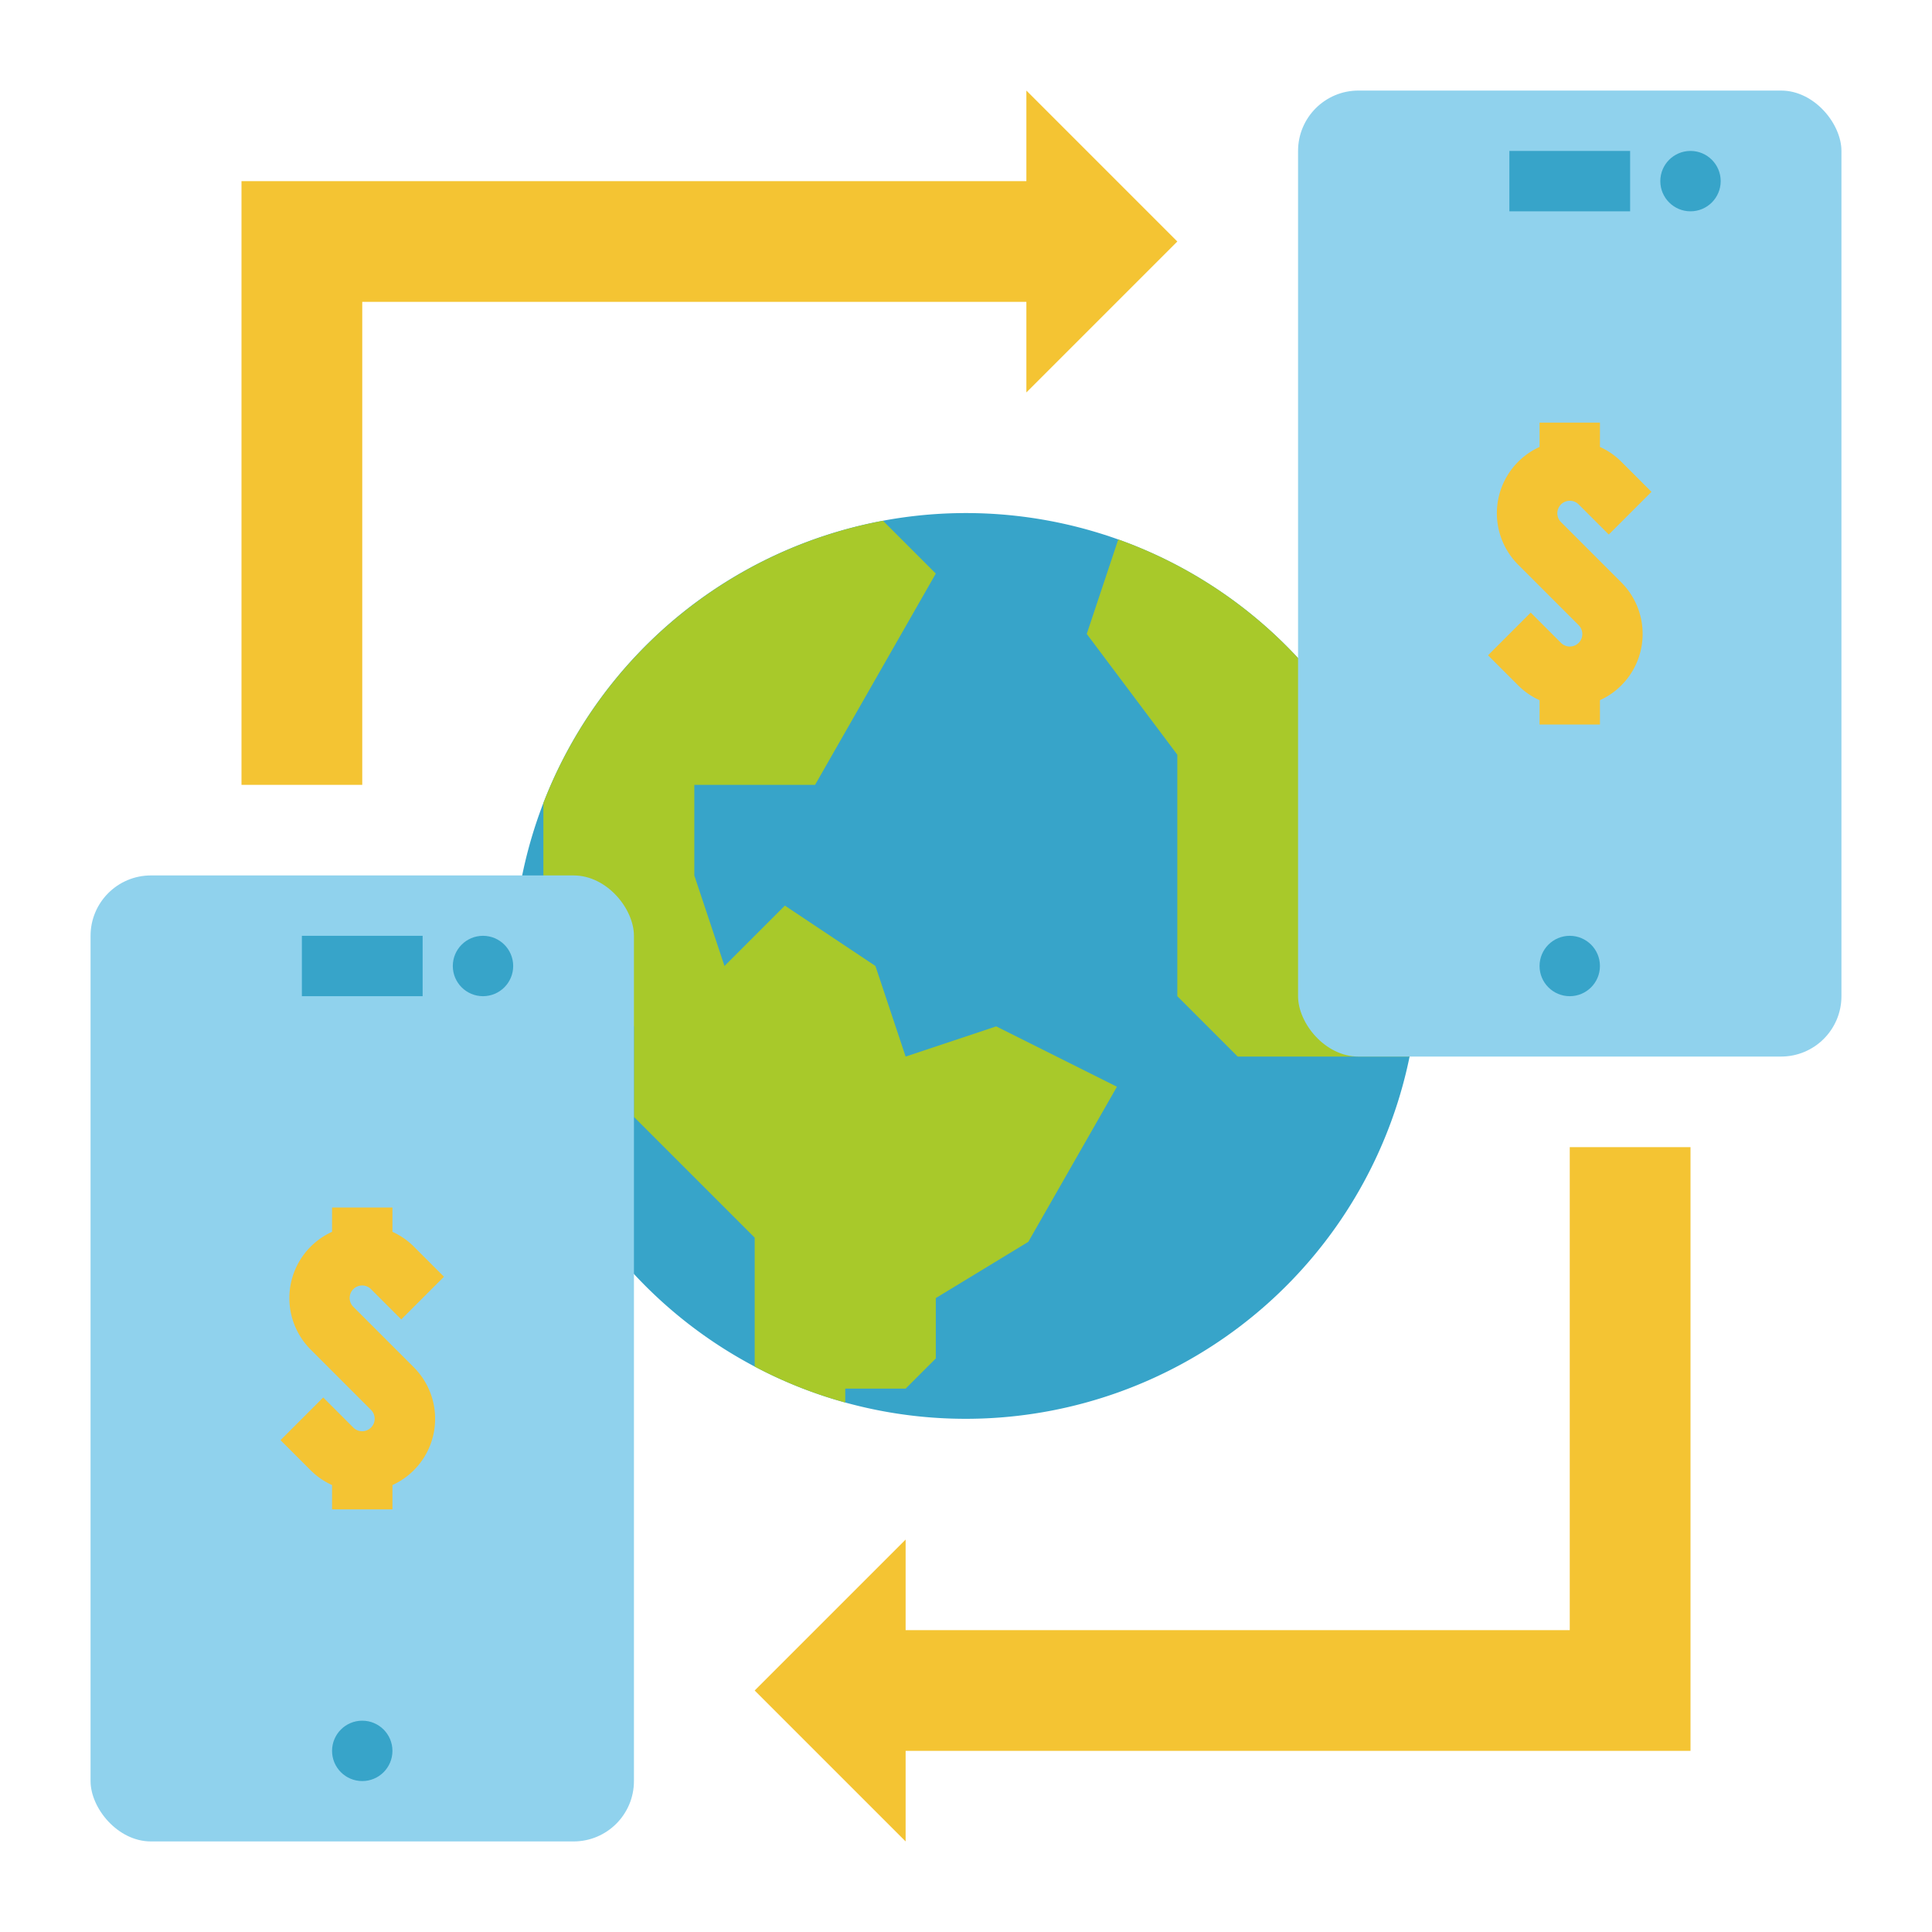 <svg height="512" viewBox="0 0 512 512" width="512" xmlns="http://www.w3.org/2000/svg"><g id="Flat"><path d="m376 256a120.081 120.081 0 0 1 -152 115.68 117.718 117.718 0 0 1 -24-9.53 120.019 120.019 0 1 1 176-106.15z" fill="#37a4c9"/><path d="m296 288-23.49 41.1-24.51 14.9v16l-8 8h-16v3.68a117.718 117.718 0 0 1 -24-9.53v-34.15l-32-32v-24l-24-40v-19.16a120.211 120.211 0 0 1 90.01-74.83l13.99 13.99-32 56h-32v24l8 24 16-16 24 16 8 24 24-8z" fill="#a8c92a"/><path d="m376 256a120.894 120.894 0 0 1 -2.4 24h-45.6l-16-16v-64l-24-32 8.35-25.04a120.052 120.052 0 0 1 79.65 113.04z" fill="#a8c92a"/><path d="m64 208v-160h208v-24l40 40-40 40v-24h-176v128z" fill="#f4c433"/><path d="m448 304v160h-208v24l-40-40 40-40v24h176v-128z" fill="#f4c433"/><rect fill="#90d2ed" height="256" rx="16" width="144" x="24" y="232"/><rect fill="#90d2ed" height="256" rx="16" width="144" x="344" y="24"/><g fill="#37a4c9"><circle cx="448" cy="48" r="8"/><circle cx="96" cy="464" r="8"/><path d="m80 248h32v16h-32z"/><circle cx="128" cy="256" r="8"/></g><path d="m98.343 341.657 8 8 11.313-11.314-8-8a19.182 19.182 0 0 0 -5.657-3.897v-6.445h-16v6.445a19.291 19.291 0 0 0 -5.657 31.212l16 16a3.314 3.314 0 0 1 -4.687 4.686l-8-8-11.313 11.314 8 8a19.184 19.184 0 0 0 5.657 3.898v6.445h16v-6.445a19.291 19.291 0 0 0 5.657-31.212l-16-16a3.314 3.314 0 1 1 4.687-4.686z" fill="#f4c433"/><circle cx="416" cy="256" fill="#37a4c9" r="8"/><path d="m400 40h32v16h-32z" fill="#37a4c9"/><path d="m413.657 138.343a3.314 3.314 0 0 1 4.687-4.686l8 8 11.313-11.314-8-8a19.177 19.177 0 0 0 -5.657-3.897v-6.445h-16v6.445a19.291 19.291 0 0 0 -5.657 31.212l16 16a3.314 3.314 0 1 1 -4.687 4.686l-8-8-11.313 11.314 8 8a19.182 19.182 0 0 0 5.657 3.898v6.445h16v-6.445a19.291 19.291 0 0 0 5.657-31.212z" fill="#f4c433"/></g></svg>